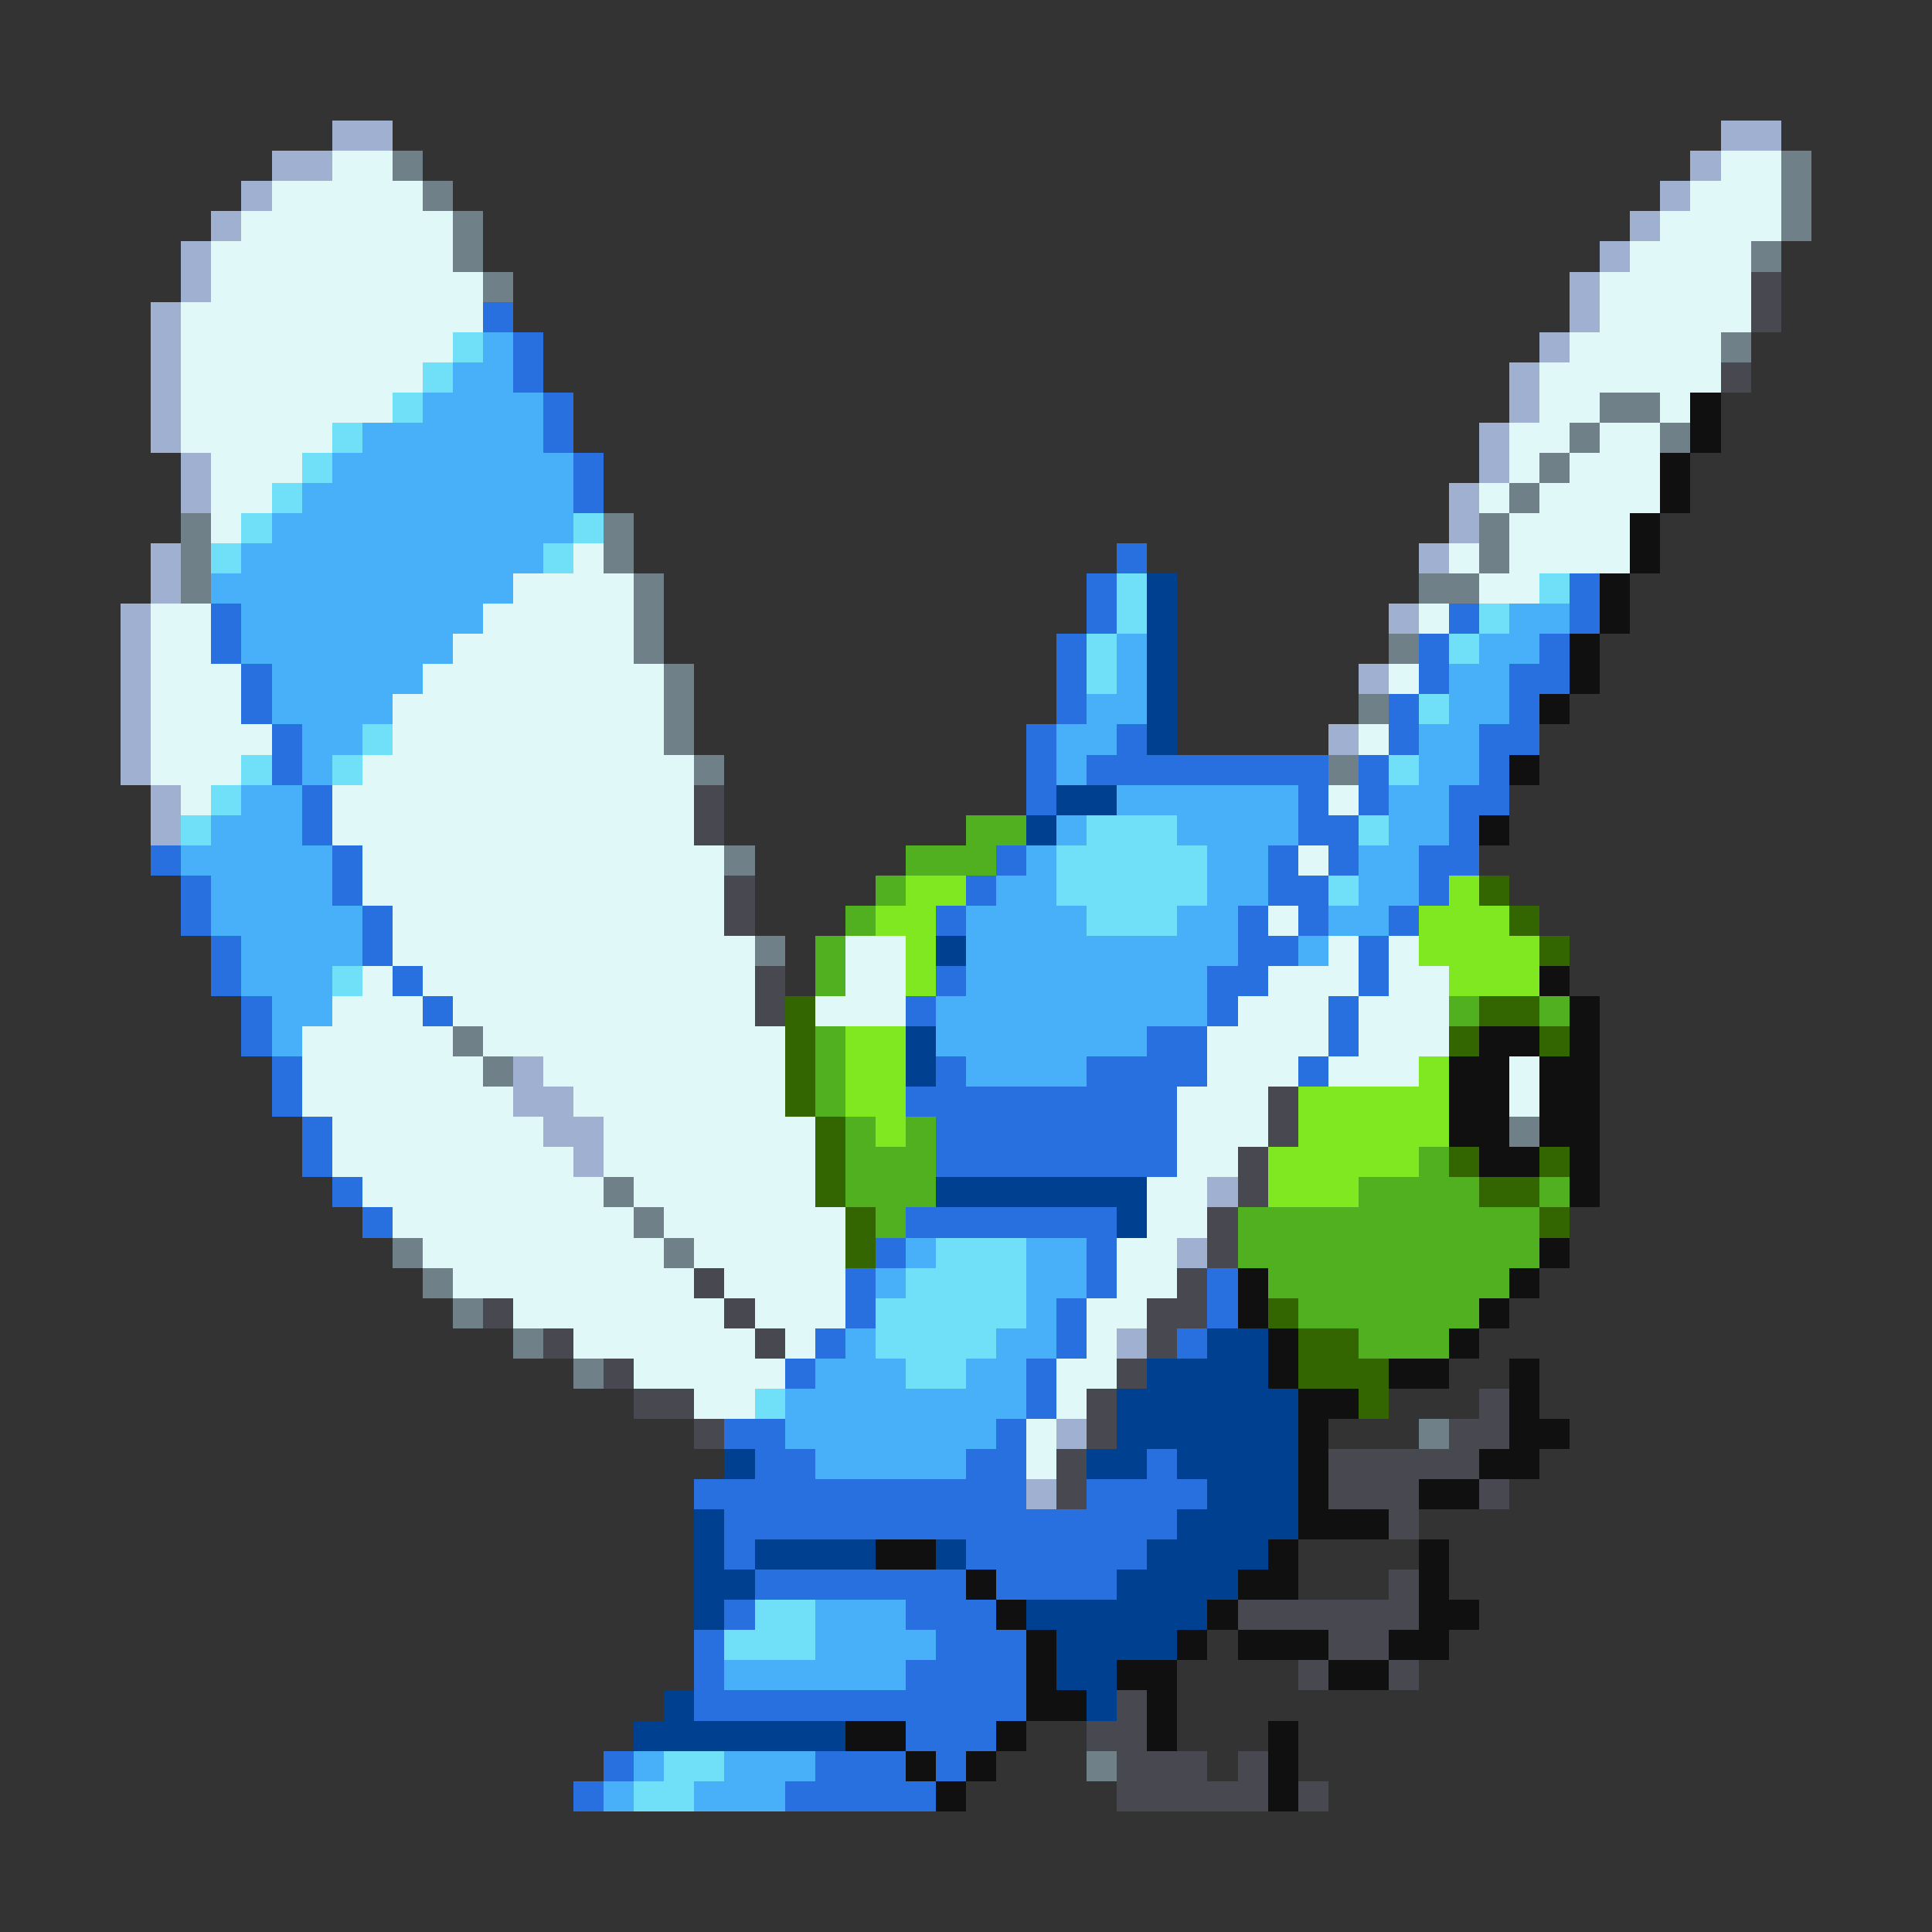 <svg xmlns="http://www.w3.org/2000/svg" viewBox="0 -0.5 64 64" shape-rendering="crispEdges">
<rect x="0" y="-0.5" width="64" height="64" fill="#333333" stroke="none"/>
<path stroke="#a0b0d0" d="M11 4h2M57 4h2M9 5h2M56 5h1M8 6h1M55 6h1M7 7h1M54 7h1M6 8h1M53 8h1M6 9h1M52 9h1M5 10h1M52 10h1M5 11h1M51 11h1M5 12h1M50 12h1M5 13h1M50 13h1M5 14h1M49 14h1M6 15h1M49 15h1M6 16h1M48 16h1M48 17h1M5 18h1M47 18h1M5 19h1M4 20h1M46 20h1M4 21h1M4 22h1M45 22h1M4 23h1M4 24h1M44 24h1M4 25h1M5 26h1M5 27h1M17 35h1M17 36h2M18 37h2M19 38h1M40 39h1M39 41h1M37 44h1M35 47h1M34 49h1" />
<path stroke="#e0f8f8" d="M11 5h2M57 5h2M9 6h5M56 6h3M8 7h7M55 7h4M7 8h8M54 8h4M7 9h9M53 9h5M6 10h10M53 10h5M6 11h9M52 11h5M6 12h8M51 12h6M6 13h7M51 13h2M55 13h1M6 14h5M50 14h2M53 14h2M7 15h3M50 15h1M52 15h3M7 16h2M49 16h1M51 16h4M7 17h1M50 17h4M19 18h1M48 18h1M50 18h4M17 19h4M49 19h2M5 20h2M16 20h5M47 20h1M5 21h2M15 21h6M5 22h3M14 22h8M46 22h1M5 23h3M13 23h9M5 24h4M13 24h9M45 24h1M5 25h3M12 25h11M6 26h1M11 26h12M44 26h1M11 27h12M12 28h12M43 28h1M12 29h12M13 30h11M42 30h1M13 31h12M28 31h2M44 31h1M46 31h1M12 32h1M14 32h11M28 32h2M42 32h3M46 32h2M11 33h3M15 33h10M27 33h3M41 33h3M45 33h3M10 34h5M16 34h10M40 34h4M45 34h3M10 35h6M18 35h8M40 35h3M44 35h3M50 35h1M10 36h7M19 36h7M39 36h3M50 36h1M11 37h7M20 37h7M39 37h3M11 38h8M20 38h7M39 38h2M12 39h8M21 39h6M38 39h2M13 40h8M22 40h6M38 40h2M14 41h8M23 41h5M37 41h2M15 42h8M24 42h4M37 42h2M17 43h7M25 43h3M36 43h2M19 44h6M26 44h1M36 44h1M21 45h5M35 45h2M23 46h2M35 46h1M34 47h1M34 48h1" />
<path stroke="#708088" d="M13 5h1M59 5h1M14 6h1M59 6h1M15 7h1M59 7h1M15 8h1M58 8h1M16 9h1M57 11h1M53 13h2M52 14h1M55 14h1M51 15h1M50 16h1M6 17h1M20 17h1M49 17h1M6 18h1M20 18h1M49 18h1M6 19h1M21 19h1M47 19h2M21 20h1M21 21h1M46 21h1M22 22h1M22 23h1M45 23h1M22 24h1M23 25h1M44 25h1M24 28h1M25 31h1M15 34h1M16 35h1M50 37h1M20 39h1M21 40h1M13 41h1M22 41h1M14 42h1M15 43h1M17 44h1M19 45h1M47 47h1M36 58h1" />
<path stroke="#484850" d="M58 9h1M58 10h1M57 12h1M23 26h1M23 27h1M24 29h1M24 30h1M25 32h1M25 33h1M42 36h1M42 37h1M41 38h1M41 39h1M40 40h1M40 41h1M23 42h1M39 42h1M16 43h1M24 43h1M38 43h2M18 44h1M25 44h1M38 44h1M20 45h1M37 45h1M21 46h2M36 46h1M49 46h1M23 47h1M36 47h1M48 47h2M35 48h1M44 48h5M35 49h1M44 49h3M49 49h1M46 50h1M46 52h1M41 53h6M44 54h2M43 55h1M46 55h1M37 56h1M36 57h2M37 58h3M41 58h1M37 59h5M43 59h1" />
<path stroke="#2870e0" d="M16 10h1M17 11h1M17 12h1M18 13h1M18 14h1M19 15h1M19 16h1M37 18h1M36 19h1M52 19h1M7 20h1M36 20h1M48 20h1M52 20h1M7 21h1M35 21h1M47 21h1M51 21h1M8 22h1M35 22h1M47 22h1M50 22h2M8 23h1M35 23h1M46 23h1M50 23h1M9 24h1M34 24h1M37 24h1M46 24h1M49 24h2M9 25h1M34 25h1M36 25h8M45 25h1M49 25h1M10 26h1M34 26h1M43 26h1M45 26h1M48 26h2M10 27h1M43 27h2M48 27h1M5 28h1M11 28h1M33 28h1M42 28h1M44 28h1M47 28h2M6 29h1M11 29h1M32 29h1M42 29h2M47 29h1M6 30h1M12 30h1M31 30h1M41 30h1M43 30h1M46 30h1M7 31h1M12 31h1M41 31h2M45 31h1M7 32h1M13 32h1M31 32h1M40 32h2M45 32h1M8 33h1M14 33h1M30 33h1M40 33h1M44 33h1M8 34h1M38 34h2M44 34h1M9 35h1M31 35h1M36 35h4M43 35h1M9 36h1M30 36h9M10 37h1M31 37h8M10 38h1M31 38h8M11 39h1M12 40h1M30 40h7M29 41h1M36 41h1M28 42h1M36 42h1M40 42h1M28 43h1M35 43h1M40 43h1M27 44h1M35 44h1M39 44h1M26 45h1M34 45h1M34 46h1M24 47h2M33 47h1M25 48h2M32 48h2M38 48h1M23 49h11M36 49h4M24 50h15M24 51h1M32 51h6M25 52h7M33 52h4M24 53h1M30 53h3M23 54h1M31 54h3M23 55h1M30 55h4M23 56h11M30 57h3M20 58h1M27 58h3M31 58h1M19 59h1M26 59h5" />
<path stroke="#70e0f8" d="M15 11h1M14 12h1M13 13h1M11 14h1M10 15h1M9 16h1M8 17h1M19 17h1M7 18h1M18 18h1M37 19h1M51 19h1M37 20h1M49 20h1M36 21h1M48 21h1M36 22h1M47 23h1M12 24h1M8 25h1M11 25h1M46 25h1M7 26h1M6 27h1M36 27h3M45 27h1M35 28h5M35 29h5M44 29h1M36 30h3M11 32h1M31 41h3M30 42h4M29 43h5M29 44h4M30 45h2M25 46h1M25 53h2M24 54h3M22 58h2M21 59h2" />
<path stroke="#48b0f8" d="M16 11h1M15 12h2M14 13h4M12 14h6M11 15h8M10 16h9M9 17h10M8 18h10M7 19h10M8 20h8M50 20h2M8 21h7M37 21h1M49 21h2M9 22h5M37 22h1M48 22h2M9 23h4M36 23h2M48 23h2M10 24h2M35 24h2M47 24h2M10 25h1M35 25h1M47 25h2M8 26h2M37 26h6M46 26h2M7 27h3M35 27h1M39 27h4M46 27h2M6 28h5M34 28h1M40 28h2M45 28h2M7 29h4M33 29h2M40 29h2M45 29h2M7 30h5M32 30h4M39 30h2M44 30h2M8 31h4M32 31h9M43 31h1M8 32h3M32 32h8M9 33h2M31 33h9M9 34h1M31 34h7M32 35h4M30 41h1M34 41h2M29 42h1M34 42h2M34 43h1M28 44h1M33 44h2M27 45h3M32 45h2M26 46h8M26 47h7M27 48h5M27 53h3M27 54h4M24 55h6M21 58h1M24 58h3M20 59h1M23 59h3" />
<path stroke="#101010" d="M56 13h1M56 14h1M55 15h1M55 16h1M54 17h1M54 18h1M53 19h1M53 20h1M52 21h1M52 22h1M51 23h1M50 25h1M49 27h1M51 32h1M52 33h1M49 34h2M52 34h1M48 35h2M51 35h2M48 36h2M51 36h2M48 37h2M51 37h2M49 38h2M52 38h1M52 39h1M51 41h1M41 42h1M50 42h1M41 43h1M49 43h1M42 44h1M48 44h1M42 45h1M46 45h2M50 45h1M43 46h2M50 46h1M43 47h1M50 47h2M43 48h1M49 48h2M43 49h1M47 49h2M43 50h3M29 51h2M42 51h1M47 51h1M32 52h1M41 52h2M47 52h1M33 53h1M40 53h1M47 53h2M34 54h1M39 54h1M41 54h3M46 54h2M34 55h1M37 55h2M44 55h2M34 56h2M38 56h1M28 57h2M33 57h1M38 57h1M42 57h1M30 58h1M32 58h1M42 58h1M31 59h1M42 59h1" />
<path stroke="#004090" d="M38 19h1M38 20h1M38 21h1M38 22h1M38 23h1M38 24h1M35 26h2M34 27h1M31 31h1M30 34h1M30 35h1M31 39h7M37 40h1M40 44h2M38 45h4M37 46h6M37 47h6M24 48h1M36 48h2M39 48h4M40 49h3M23 50h1M39 50h4M23 51h1M25 51h4M31 51h1M38 51h4M23 52h2M37 52h4M23 53h1M34 53h6M35 54h4M35 55h2M22 56h1M36 56h1M21 57h7" />
<path stroke="#50b020" d="M32 27h2M30 28h3M29 29h1M28 30h1M27 31h1M27 32h1M48 33h1M51 33h1M27 34h1M27 35h1M27 36h1M28 37h1M30 37h1M28 38h3M47 38h1M28 39h3M45 39h4M51 39h1M29 40h1M41 40h10M41 41h10M42 42h8M43 43h6M45 44h3" />
<path stroke="#80e820" d="M30 29h2M48 29h1M29 30h2M47 30h3M30 31h1M47 31h4M30 32h1M48 32h3M28 34h2M28 35h2M47 35h1M28 36h2M43 36h5M29 37h1M43 37h5M42 38h5M42 39h3" />
<path stroke="#336600" d="M49 29h1M50 30h1M51 31h1M26 33h1M49 33h2M26 34h1M48 34h1M51 34h1M26 35h1M26 36h1M27 37h1M27 38h1M48 38h1M51 38h1M27 39h1M49 39h2M28 40h1M51 40h1M28 41h1M42 43h1M43 44h2M43 45h3M45 46h1" />
</svg>
